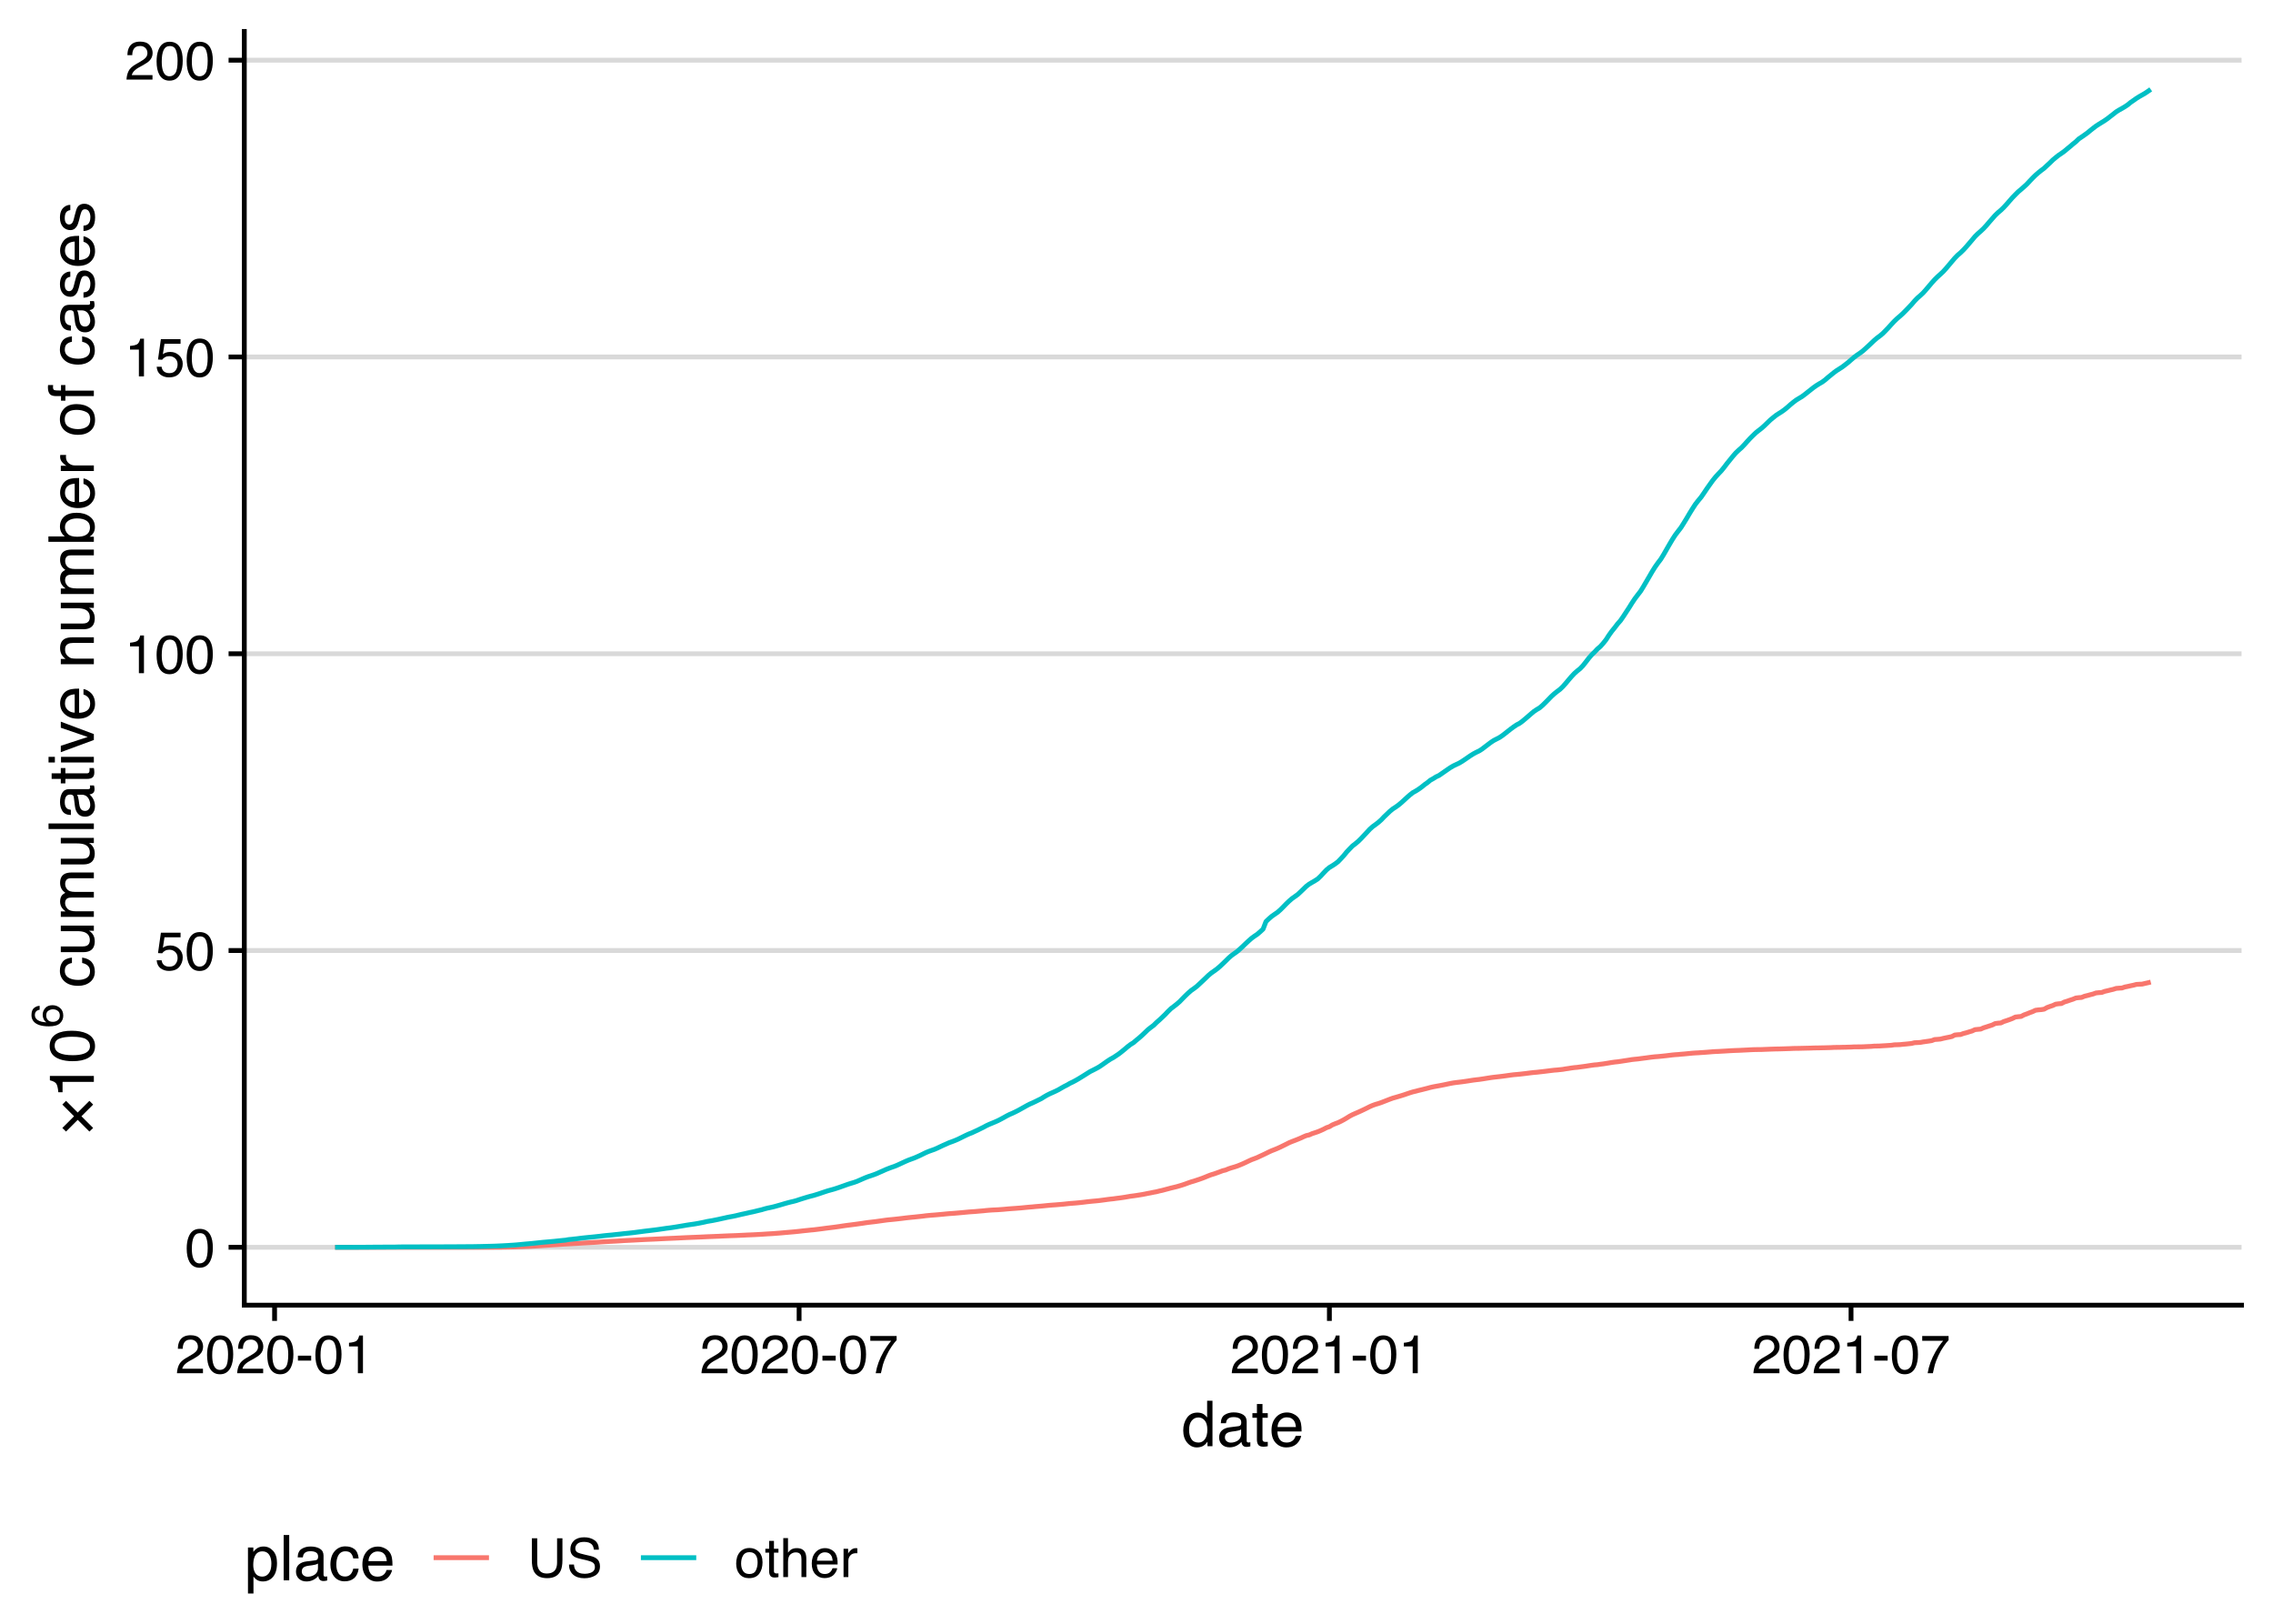 <?xml version="1.0" encoding="UTF-8"?>
<svg xmlns="http://www.w3.org/2000/svg" xmlns:xlink="http://www.w3.org/1999/xlink" width="504pt" height="360pt" viewBox="0 0 504 360" version="1.1">
<defs>
<g>
<symbol overflow="visible" id="glyph0-0">
<path style="stroke:none;" d="M 0.391 0 L 0.391 -8.609 L 7.219 -8.609 L 7.219 0 Z M 6.141 -1.078 L 6.141 -7.531 L 1.469 -7.531 L 1.469 -1.078 Z M 6.141 -1.078 "/>
</symbol>
<symbol overflow="visible" id="glyph0-1">
<path style="stroke:none;" d="M 3.25 -8.391 C 4.332 -8.391 5.117 -7.941 5.609 -7.047 C 5.984 -6.359 6.172 -5.41 6.172 -4.203 C 6.172 -3.066 6 -2.125 5.656 -1.375 C 5.164 -0.301 4.359 0.234 3.234 0.234 C 2.234 0.234 1.484 -0.203 0.984 -1.078 C 0.578 -1.816 0.375 -2.801 0.375 -4.031 C 0.375 -4.977 0.5 -5.797 0.75 -6.484 C 1.207 -7.754 2.039 -8.391 3.25 -8.391 Z M 3.234 -0.734 C 3.785 -0.734 4.223 -0.973 4.547 -1.453 C 4.867 -1.941 5.031 -2.848 5.031 -4.172 C 5.031 -5.117 4.91 -5.898 4.672 -6.516 C 4.441 -7.129 3.988 -7.438 3.312 -7.438 C 2.688 -7.438 2.227 -7.145 1.938 -6.562 C 1.656 -5.977 1.516 -5.117 1.516 -3.984 C 1.516 -3.129 1.609 -2.441 1.797 -1.922 C 2.078 -1.129 2.555 -0.734 3.234 -0.734 Z M 3.234 -0.734 "/>
</symbol>
<symbol overflow="visible" id="glyph0-2">
<path style="stroke:none;" d="M 1.484 -2.141 C 1.555 -1.535 1.836 -1.117 2.328 -0.891 C 2.578 -0.773 2.863 -0.719 3.188 -0.719 C 3.812 -0.719 4.273 -0.914 4.578 -1.312 C 4.879 -1.707 5.031 -2.148 5.031 -2.641 C 5.031 -3.223 4.848 -3.676 4.484 -4 C 4.129 -4.32 3.703 -4.484 3.203 -4.484 C 2.836 -4.484 2.523 -4.41 2.266 -4.266 C 2.004 -4.129 1.785 -3.938 1.609 -3.688 L 0.688 -3.734 L 1.328 -8.25 L 5.688 -8.25 L 5.688 -7.234 L 2.125 -7.234 L 1.766 -4.906 C 1.961 -5.051 2.148 -5.16 2.328 -5.234 C 2.641 -5.359 3 -5.422 3.406 -5.422 C 4.176 -5.422 4.828 -5.172 5.359 -4.672 C 5.898 -4.18 6.172 -3.555 6.172 -2.797 C 6.172 -2.004 5.922 -1.301 5.422 -0.688 C 4.93 -0.082 4.148 0.219 3.078 0.219 C 2.398 0.219 1.797 0.023 1.266 -0.359 C 0.742 -0.742 0.453 -1.336 0.391 -2.141 Z M 1.484 -2.141 "/>
</symbol>
<symbol overflow="visible" id="glyph0-3">
<path style="stroke:none;" d="M 1.156 -5.938 L 1.156 -6.75 C 1.914 -6.82 2.441 -6.945 2.734 -7.125 C 3.035 -7.301 3.266 -7.711 3.422 -8.359 L 4.25 -8.359 L 4.25 0 L 3.125 0 L 3.125 -5.938 Z M 1.156 -5.938 "/>
</symbol>
<symbol overflow="visible" id="glyph0-4">
<path style="stroke:none;" d="M 0.375 0 C 0.414 -0.719 0.566 -1.344 0.828 -1.875 C 1.086 -2.414 1.594 -2.906 2.344 -3.344 L 3.469 -4 C 3.969 -4.289 4.32 -4.539 4.531 -4.75 C 4.852 -5.07 5.016 -5.441 5.016 -5.859 C 5.016 -6.348 4.863 -6.734 4.562 -7.016 C 4.27 -7.305 3.883 -7.453 3.406 -7.453 C 2.676 -7.453 2.176 -7.18 1.906 -6.641 C 1.75 -6.336 1.664 -5.93 1.656 -5.422 L 0.578 -5.422 C 0.586 -6.148 0.723 -6.742 0.984 -7.203 C 1.441 -8.016 2.25 -8.422 3.406 -8.422 C 4.363 -8.422 5.062 -8.16 5.5 -7.641 C 5.945 -7.117 6.172 -6.539 6.172 -5.906 C 6.172 -5.238 5.938 -4.664 5.469 -4.188 C 5.195 -3.906 4.707 -3.566 4 -3.172 L 3.188 -2.734 C 2.812 -2.523 2.516 -2.32 2.297 -2.125 C 1.898 -1.789 1.648 -1.414 1.547 -1 L 6.141 -1 L 6.141 0 Z M 0.375 0 "/>
</symbol>
<symbol overflow="visible" id="glyph0-5">
<path style="stroke:none;" d="M 0.5 -3.891 L 3.438 -3.891 L 3.438 -2.797 L 0.5 -2.797 Z M 0.5 -3.891 "/>
</symbol>
<symbol overflow="visible" id="glyph0-6">
<path style="stroke:none;" d="M 6.281 -8.25 L 6.281 -7.328 C 6.008 -7.066 5.648 -6.613 5.203 -5.969 C 4.754 -5.32 4.359 -4.625 4.016 -3.875 C 3.672 -3.133 3.41 -2.469 3.234 -1.875 C 3.129 -1.488 2.984 -0.863 2.797 0 L 1.641 0 C 1.898 -1.602 2.484 -3.195 3.391 -4.781 C 3.93 -5.707 4.492 -6.508 5.078 -7.188 L 0.438 -7.188 L 0.438 -8.25 Z M 6.281 -8.25 "/>
</symbol>
<symbol overflow="visible" id="glyph0-7">
<path style="stroke:none;" d="M 2.188 -8.609 L 2.188 -3.281 C 2.188 -2.656 2.301 -2.141 2.531 -1.734 C 2.875 -1.109 3.461 -0.797 4.297 -0.797 C 5.273 -0.797 5.945 -1.133 6.312 -1.812 C 6.5 -2.176 6.594 -2.664 6.594 -3.281 L 6.594 -8.609 L 7.781 -8.609 L 7.781 -3.781 C 7.781 -2.719 7.633 -1.898 7.344 -1.328 C 6.82 -0.285 5.836 0.234 4.391 0.234 C 2.93 0.234 1.941 -0.285 1.422 -1.328 C 1.141 -1.898 1 -2.719 1 -3.781 L 1 -8.609 Z M 4.391 -8.609 Z M 4.391 -8.609 "/>
</symbol>
<symbol overflow="visible" id="glyph0-8">
<path style="stroke:none;" d="M 1.672 -2.781 C 1.703 -2.289 1.816 -1.895 2.016 -1.594 C 2.41 -1.02 3.094 -0.734 4.062 -0.734 C 4.5 -0.734 4.898 -0.797 5.266 -0.922 C 5.961 -1.16 6.312 -1.594 6.312 -2.219 C 6.312 -2.688 6.16 -3.02 5.859 -3.219 C 5.566 -3.414 5.102 -3.586 4.469 -3.734 L 3.312 -4 C 2.539 -4.164 2 -4.352 1.688 -4.562 C 1.145 -4.926 0.875 -5.461 0.875 -6.172 C 0.875 -6.953 1.141 -7.586 1.672 -8.078 C 2.203 -8.578 2.957 -8.828 3.938 -8.828 C 4.844 -8.828 5.609 -8.609 6.234 -8.172 C 6.867 -7.734 7.188 -7.035 7.188 -6.078 L 6.094 -6.078 C 6.031 -6.547 5.906 -6.898 5.719 -7.141 C 5.363 -7.586 4.758 -7.812 3.906 -7.812 C 3.219 -7.812 2.723 -7.664 2.422 -7.375 C 2.117 -7.094 1.969 -6.758 1.969 -6.375 C 1.969 -5.957 2.145 -5.648 2.5 -5.453 C 2.727 -5.328 3.25 -5.172 4.062 -4.984 L 5.281 -4.703 C 5.852 -4.566 6.301 -4.383 6.625 -4.156 C 7.164 -3.758 7.438 -3.176 7.438 -2.406 C 7.438 -1.457 7.086 -0.773 6.391 -0.359 C 5.703 0.047 4.898 0.25 3.984 0.25 C 2.91 0.25 2.07 -0.02 1.469 -0.562 C 0.863 -1.113 0.566 -1.852 0.578 -2.781 Z M 4.031 -8.844 Z M 4.031 -8.844 "/>
</symbol>
<symbol overflow="visible" id="glyph0-9">
<path style="stroke:none;" d="M 3.266 -0.688 C 3.961 -0.688 4.441 -0.945 4.703 -1.469 C 4.961 -2 5.094 -2.586 5.094 -3.234 C 5.094 -3.828 5 -4.305 4.812 -4.672 C 4.508 -5.242 4 -5.531 3.281 -5.531 C 2.633 -5.531 2.164 -5.285 1.875 -4.797 C 1.582 -4.305 1.438 -3.711 1.438 -3.016 C 1.438 -2.348 1.582 -1.789 1.875 -1.344 C 2.164 -0.906 2.629 -0.688 3.266 -0.688 Z M 3.312 -6.453 C 4.113 -6.453 4.789 -6.18 5.344 -5.641 C 5.906 -5.109 6.188 -4.316 6.188 -3.266 C 6.188 -2.254 5.941 -1.414 5.453 -0.75 C 4.961 -0.094 4.203 0.234 3.172 0.234 C 2.305 0.234 1.617 -0.055 1.109 -0.641 C 0.598 -1.234 0.344 -2.02 0.344 -3 C 0.344 -4.051 0.609 -4.891 1.141 -5.516 C 1.68 -6.141 2.406 -6.453 3.312 -6.453 Z M 3.266 -6.422 Z M 3.266 -6.422 "/>
</symbol>
<symbol overflow="visible" id="glyph0-10">
<path style="stroke:none;" d="M 0.984 -8.031 L 2.047 -8.031 L 2.047 -6.281 L 3.047 -6.281 L 3.047 -5.422 L 2.047 -5.422 L 2.047 -1.312 C 2.047 -1.094 2.125 -0.945 2.281 -0.875 C 2.352 -0.832 2.488 -0.812 2.688 -0.812 C 2.738 -0.812 2.789 -0.812 2.844 -0.812 C 2.906 -0.82 2.973 -0.828 3.047 -0.828 L 3.047 0 C 2.93 0.031 2.805 0.051 2.672 0.062 C 2.547 0.082 2.406 0.094 2.25 0.094 C 1.758 0.094 1.426 -0.031 1.25 -0.281 C 1.07 -0.531 0.984 -0.859 0.984 -1.266 L 0.984 -5.422 L 0.141 -5.422 L 0.141 -6.281 L 0.984 -6.281 Z M 0.984 -8.031 "/>
</symbol>
<symbol overflow="visible" id="glyph0-11">
<path style="stroke:none;" d="M 0.781 -8.641 L 1.828 -8.641 L 1.828 -5.422 C 2.078 -5.742 2.301 -5.969 2.5 -6.094 C 2.844 -6.312 3.27 -6.422 3.781 -6.422 C 4.688 -6.422 5.301 -6.102 5.625 -5.469 C 5.801 -5.125 5.891 -4.645 5.891 -4.031 L 5.891 0 L 4.812 0 L 4.812 -3.953 C 4.812 -4.41 4.75 -4.75 4.625 -4.969 C 4.438 -5.312 4.078 -5.484 3.547 -5.484 C 3.109 -5.484 2.711 -5.332 2.359 -5.031 C 2.004 -4.727 1.828 -4.16 1.828 -3.328 L 1.828 0 L 0.781 0 Z M 0.781 -8.641 "/>
</symbol>
<symbol overflow="visible" id="glyph0-12">
<path style="stroke:none;" d="M 3.391 -6.422 C 3.836 -6.422 4.27 -6.316 4.688 -6.109 C 5.102 -5.898 5.422 -5.629 5.641 -5.297 C 5.848 -4.973 5.988 -4.602 6.062 -4.188 C 6.125 -3.895 6.156 -3.43 6.156 -2.797 L 1.547 -2.797 C 1.566 -2.16 1.719 -1.648 2 -1.266 C 2.281 -0.879 2.719 -0.688 3.312 -0.688 C 3.863 -0.688 4.301 -0.867 4.625 -1.234 C 4.812 -1.441 4.945 -1.688 5.031 -1.969 L 6.062 -1.969 C 6.039 -1.738 5.953 -1.484 5.797 -1.203 C 5.641 -0.922 5.469 -0.688 5.281 -0.5 C 4.957 -0.188 4.555 0.02 4.078 0.125 C 3.828 0.188 3.539 0.219 3.219 0.219 C 2.438 0.219 1.773 -0.062 1.234 -0.625 C 0.691 -1.195 0.422 -1.992 0.422 -3.016 C 0.422 -4.023 0.691 -4.844 1.234 -5.469 C 1.785 -6.102 2.504 -6.422 3.391 -6.422 Z M 5.062 -3.641 C 5.02 -4.098 4.922 -4.461 4.766 -4.734 C 4.484 -5.242 4.004 -5.5 3.328 -5.5 C 2.836 -5.5 2.426 -5.32 2.094 -4.969 C 1.77 -4.625 1.598 -4.18 1.578 -3.641 Z M 3.281 -6.422 Z M 3.281 -6.422 "/>
</symbol>
<symbol overflow="visible" id="glyph0-13">
<path style="stroke:none;" d="M 0.797 -6.281 L 1.812 -6.281 L 1.812 -5.188 C 1.883 -5.406 2.082 -5.664 2.406 -5.969 C 2.727 -6.27 3.098 -6.422 3.516 -6.422 C 3.535 -6.422 3.566 -6.414 3.609 -6.406 C 3.66 -6.406 3.742 -6.398 3.859 -6.391 L 3.859 -5.281 C 3.797 -5.289 3.738 -5.297 3.688 -5.297 C 3.633 -5.297 3.578 -5.297 3.516 -5.297 C 2.984 -5.297 2.57 -5.125 2.281 -4.781 C 2 -4.445 1.859 -4.055 1.859 -3.609 L 1.859 0 L 0.797 0 Z M 0.797 -6.281 "/>
</symbol>
<symbol overflow="visible" id="glyph1-0">
<path style="stroke:none;" d="M 0.453 0 L 0.453 -10.047 L 8.422 -10.047 L 8.422 0 Z M 7.172 -1.266 L 7.172 -8.781 L 1.703 -8.781 L 1.703 -1.266 Z M 7.172 -1.266 "/>
</symbol>
<symbol overflow="visible" id="glyph1-1">
<path style="stroke:none;" d="M 1.688 -3.578 C 1.688 -2.797 1.852 -2.141 2.188 -1.609 C 2.52 -1.078 3.051 -0.812 3.781 -0.812 C 4.352 -0.812 4.82 -1.055 5.188 -1.547 C 5.551 -2.035 5.734 -2.738 5.734 -3.656 C 5.734 -4.582 5.539 -5.266 5.156 -5.703 C 4.781 -6.148 4.316 -6.375 3.766 -6.375 C 3.148 -6.375 2.648 -6.133 2.266 -5.656 C 1.879 -5.188 1.688 -4.492 1.688 -3.578 Z M 3.531 -7.453 C 4.094 -7.453 4.562 -7.332 4.938 -7.094 C 5.156 -6.957 5.406 -6.719 5.688 -6.375 L 5.688 -10.078 L 6.875 -10.078 L 6.875 0 L 5.766 0 L 5.766 -1.016 C 5.473 -0.566 5.129 -0.238 4.734 -0.031 C 4.348 0.164 3.898 0.266 3.391 0.266 C 2.578 0.266 1.875 -0.078 1.281 -0.766 C 0.688 -1.453 0.391 -2.363 0.391 -3.5 C 0.391 -4.57 0.66 -5.5 1.203 -6.281 C 1.742 -7.062 2.52 -7.453 3.531 -7.453 Z M 3.531 -7.453 "/>
</symbol>
<symbol overflow="visible" id="glyph1-2">
<path style="stroke:none;" d="M 1.844 -1.953 C 1.844 -1.598 1.973 -1.316 2.234 -1.109 C 2.492 -0.898 2.801 -0.797 3.156 -0.797 C 3.594 -0.797 4.016 -0.895 4.422 -1.094 C 5.098 -1.426 5.438 -1.973 5.438 -2.734 L 5.438 -3.719 C 5.289 -3.625 5.098 -3.547 4.859 -3.484 C 4.617 -3.422 4.383 -3.375 4.156 -3.344 L 3.422 -3.25 C 2.973 -3.195 2.633 -3.102 2.406 -2.969 C 2.031 -2.758 1.844 -2.422 1.844 -1.953 Z M 4.828 -4.438 C 5.109 -4.469 5.297 -4.586 5.391 -4.797 C 5.441 -4.898 5.469 -5.055 5.469 -5.266 C 5.469 -5.68 5.316 -5.984 5.016 -6.172 C 4.723 -6.359 4.301 -6.453 3.75 -6.453 C 3.102 -6.453 2.645 -6.281 2.375 -5.938 C 2.227 -5.75 2.129 -5.469 2.078 -5.094 L 0.938 -5.094 C 0.957 -5.988 1.25 -6.613 1.812 -6.969 C 2.375 -7.32 3.031 -7.5 3.781 -7.5 C 4.633 -7.5 5.332 -7.332 5.875 -7 C 6.406 -6.676 6.672 -6.164 6.672 -5.469 L 6.672 -1.266 C 6.672 -1.129 6.695 -1.02 6.75 -0.938 C 6.801 -0.863 6.91 -0.828 7.078 -0.828 C 7.141 -0.828 7.203 -0.832 7.266 -0.844 C 7.336 -0.852 7.41 -0.863 7.484 -0.875 L 7.484 0.031 C 7.297 0.082 7.148 0.113 7.047 0.125 C 6.941 0.145 6.805 0.156 6.641 0.156 C 6.211 0.156 5.906 0.004 5.719 -0.297 C 5.613 -0.453 5.539 -0.676 5.5 -0.969 C 5.25 -0.645 4.891 -0.359 4.422 -0.109 C 3.953 0.129 3.438 0.25 2.875 0.25 C 2.195 0.25 1.641 0.047 1.203 -0.359 C 0.773 -0.773 0.562 -1.297 0.562 -1.922 C 0.562 -2.598 0.77 -3.125 1.188 -3.5 C 1.613 -3.875 2.172 -4.102 2.859 -4.188 Z M 3.812 -7.5 Z M 3.812 -7.5 "/>
</symbol>
<symbol overflow="visible" id="glyph1-3">
<path style="stroke:none;" d="M 1.156 -9.359 L 2.391 -9.359 L 2.391 -7.328 L 3.562 -7.328 L 3.562 -6.312 L 2.391 -6.312 L 2.391 -1.531 C 2.391 -1.281 2.477 -1.113 2.656 -1.031 C 2.75 -0.977 2.906 -0.953 3.125 -0.953 C 3.188 -0.953 3.25 -0.953 3.312 -0.953 C 3.383 -0.953 3.469 -0.957 3.562 -0.969 L 3.562 0 C 3.414 0.039 3.266 0.066 3.109 0.078 C 2.961 0.098 2.801 0.109 2.625 0.109 C 2.051 0.109 1.66 -0.035 1.453 -0.328 C 1.254 -0.617 1.156 -1 1.156 -1.469 L 1.156 -6.312 L 0.156 -6.312 L 0.156 -7.328 L 1.156 -7.328 Z M 1.156 -9.359 "/>
</symbol>
<symbol overflow="visible" id="glyph1-4">
<path style="stroke:none;" d="M 3.953 -7.484 C 4.473 -7.484 4.973 -7.359 5.453 -7.109 C 5.941 -6.867 6.316 -6.555 6.578 -6.172 C 6.828 -5.805 6.988 -5.375 7.062 -4.875 C 7.133 -4.539 7.172 -4.004 7.172 -3.266 L 1.812 -3.266 C 1.832 -2.523 2.004 -1.93 2.328 -1.484 C 2.66 -1.035 3.172 -0.812 3.859 -0.812 C 4.504 -0.812 5.02 -1.02 5.406 -1.438 C 5.625 -1.688 5.773 -1.973 5.859 -2.297 L 7.078 -2.297 C 7.047 -2.023 6.938 -1.723 6.75 -1.391 C 6.57 -1.066 6.375 -0.801 6.156 -0.594 C 5.781 -0.227 5.316 0.02 4.766 0.156 C 4.473 0.227 4.141 0.266 3.766 0.266 C 2.848 0.266 2.07 -0.066 1.438 -0.734 C 0.812 -1.398 0.5 -2.328 0.5 -3.516 C 0.5 -4.691 0.816 -5.645 1.453 -6.375 C 2.086 -7.113 2.922 -7.484 3.953 -7.484 Z M 5.906 -4.25 C 5.863 -4.781 5.75 -5.207 5.562 -5.531 C 5.227 -6.113 4.664 -6.406 3.875 -6.406 C 3.312 -6.406 2.836 -6.203 2.453 -5.797 C 2.066 -5.391 1.863 -4.875 1.844 -4.25 Z M 3.828 -7.5 Z M 3.828 -7.5 "/>
</symbol>
<symbol overflow="visible" id="glyph1-5">
<path style="stroke:none;" d="M 4 -0.828 C 4.57 -0.828 5.047 -1.066 5.422 -1.547 C 5.805 -2.023 6 -2.742 6 -3.703 C 6 -4.285 5.914 -4.785 5.75 -5.203 C 5.426 -6.016 4.844 -6.422 4 -6.422 C 3.145 -6.422 2.562 -5.992 2.25 -5.141 C 2.07 -4.68 1.984 -4.102 1.984 -3.406 C 1.984 -2.844 2.07 -2.363 2.25 -1.969 C 2.562 -1.207 3.145 -0.828 4 -0.828 Z M 0.812 -7.281 L 2 -7.281 L 2 -6.312 C 2.25 -6.645 2.52 -6.906 2.812 -7.094 C 3.227 -7.363 3.711 -7.5 4.266 -7.5 C 5.098 -7.5 5.801 -7.18 6.375 -6.547 C 6.957 -5.91 7.25 -5.004 7.25 -3.828 C 7.25 -2.223 6.832 -1.082 6 -0.406 C 5.469 0.031 4.852 0.25 4.156 0.25 C 3.602 0.25 3.141 0.129 2.766 -0.109 C 2.547 -0.254 2.301 -0.492 2.031 -0.828 L 2.031 2.922 L 0.812 2.922 Z M 0.812 -7.281 "/>
</symbol>
<symbol overflow="visible" id="glyph1-6">
<path style="stroke:none;" d="M 0.938 -10.047 L 2.172 -10.047 L 2.172 0 L 0.938 0 Z M 0.938 -10.047 "/>
</symbol>
<symbol overflow="visible" id="glyph1-7">
<path style="stroke:none;" d="M 3.719 -7.531 C 4.551 -7.531 5.223 -7.328 5.734 -6.922 C 6.254 -6.523 6.566 -5.836 6.672 -4.859 L 5.469 -4.859 C 5.395 -5.305 5.227 -5.68 4.969 -5.984 C 4.719 -6.285 4.301 -6.438 3.719 -6.438 C 2.938 -6.438 2.379 -6.051 2.047 -5.281 C 1.828 -4.789 1.719 -4.18 1.719 -3.453 C 1.719 -2.711 1.867 -2.094 2.172 -1.594 C 2.484 -1.094 2.973 -0.844 3.641 -0.844 C 4.148 -0.844 4.555 -1 4.859 -1.312 C 5.16 -1.625 5.363 -2.051 5.469 -2.594 L 6.672 -2.594 C 6.535 -1.625 6.191 -0.91 5.641 -0.453 C 5.098 -0.004 4.398 0.219 3.547 0.219 C 2.586 0.219 1.82 -0.129 1.25 -0.828 C 0.688 -1.535 0.406 -2.41 0.406 -3.453 C 0.406 -4.742 0.719 -5.742 1.344 -6.453 C 1.969 -7.172 2.758 -7.531 3.719 -7.531 Z M 3.531 -7.5 Z M 3.531 -7.5 "/>
</symbol>
<symbol overflow="visible" id="glyph2-0">
<path style="stroke:none;" d="M 0 -0.453 L -10.047 -0.453 L -10.047 -8.422 L 0 -8.422 Z M -1.266 -7.172 L -8.781 -7.172 L -8.781 -1.703 L -1.266 -1.703 Z M -1.266 -7.172 "/>
</symbol>
<symbol overflow="visible" id="glyph2-1">
<path style="stroke:none;" d="M -6.172 -0.797 L -6.984 -1.594 L -4.391 -4.188 L -6.984 -6.781 L -6.172 -7.609 L -3.578 -5.016 L -0.984 -7.609 L -0.156 -6.781 L -2.75 -4.188 L -0.156 -1.594 L -0.984 -0.797 L -3.578 -3.391 Z M -6.172 -0.797 "/>
</symbol>
<symbol overflow="visible" id="glyph2-2">
<path style="stroke:none;" d="M -6.938 -1.344 L -7.875 -1.344 C -7.957 -2.227 -8.098 -2.844 -8.297 -3.188 C -8.504 -3.539 -8.988 -3.805 -9.75 -3.984 L -9.75 -4.953 L 0 -4.953 L 0 -3.641 L -6.938 -3.641 Z M -6.938 -1.344 "/>
</symbol>
<symbol overflow="visible" id="glyph2-3">
<path style="stroke:none;" d="M -9.797 -3.781 C -9.797 -5.051 -9.27 -5.969 -8.219 -6.531 C -7.414 -6.969 -6.312 -7.188 -4.906 -7.188 C -3.57 -7.188 -2.473 -6.988 -1.609 -6.594 C -0.359 -6.02 0.266 -5.082 0.266 -3.781 C 0.266 -2.602 -0.242 -1.727 -1.266 -1.156 C -2.117 -0.676 -3.266 -0.438 -4.703 -0.438 C -5.805 -0.438 -6.758 -0.582 -7.562 -0.875 C -9.051 -1.406 -9.797 -2.375 -9.797 -3.781 Z M -0.859 -3.781 C -0.859 -4.414 -1.141 -4.922 -1.703 -5.297 C -2.266 -5.672 -3.316 -5.859 -4.859 -5.859 C -5.973 -5.859 -6.891 -5.723 -7.609 -5.453 C -8.328 -5.18 -8.688 -4.648 -8.688 -3.859 C -8.688 -3.141 -8.344 -2.609 -7.656 -2.266 C -6.977 -1.93 -5.977 -1.766 -4.656 -1.766 C -3.656 -1.766 -2.852 -1.875 -2.25 -2.094 C -1.32 -2.414 -0.859 -2.977 -0.859 -3.781 Z M -0.859 -3.781 "/>
</symbol>
<symbol overflow="visible" id="glyph2-4">
<path style="stroke:none;" d="M -7.531 -3.719 C -7.531 -4.551 -7.328 -5.223 -6.922 -5.734 C -6.523 -6.254 -5.836 -6.566 -4.859 -6.672 L -4.859 -5.469 C -5.305 -5.395 -5.68 -5.227 -5.984 -4.969 C -6.285 -4.719 -6.438 -4.301 -6.438 -3.719 C -6.438 -2.938 -6.051 -2.379 -5.281 -2.047 C -4.789 -1.828 -4.18 -1.719 -3.453 -1.719 C -2.711 -1.719 -2.094 -1.867 -1.594 -2.172 C -1.094 -2.484 -0.844 -2.973 -0.844 -3.641 C -0.844 -4.148 -1 -4.555 -1.312 -4.859 C -1.625 -5.16 -2.051 -5.363 -2.594 -5.469 L -2.594 -6.672 C -1.625 -6.535 -0.91 -6.191 -0.453 -5.641 C -0.004 -5.098 0.219 -4.398 0.219 -3.547 C 0.219 -2.586 -0.129 -1.82 -0.828 -1.25 C -1.535 -0.688 -2.41 -0.406 -3.453 -0.406 C -4.742 -0.406 -5.742 -0.719 -6.453 -1.344 C -7.172 -1.969 -7.531 -2.758 -7.531 -3.719 Z M -7.5 -3.531 Z M -7.5 -3.531 "/>
</symbol>
<symbol overflow="visible" id="glyph2-5">
<path style="stroke:none;" d="M -7.328 -2.141 L -2.469 -2.141 C -2.094 -2.141 -1.785 -2.195 -1.547 -2.312 C -1.109 -2.531 -0.891 -2.938 -0.891 -3.531 C -0.891 -4.383 -1.27 -4.969 -2.031 -5.281 C -2.445 -5.445 -3.008 -5.531 -3.719 -5.531 L -7.328 -5.531 L -7.328 -6.766 L 0 -6.766 L 0 -5.609 L -1.078 -5.625 C -0.797 -5.457 -0.562 -5.258 -0.375 -5.031 C 0.008 -4.562 0.203 -3.988 0.203 -3.312 C 0.203 -2.27 -0.145 -1.562 -0.844 -1.188 C -1.219 -0.977 -1.719 -0.875 -2.344 -0.875 L -7.328 -0.875 Z M -7.5 -3.828 Z M -7.5 -3.828 "/>
</symbol>
<symbol overflow="visible" id="glyph2-6">
<path style="stroke:none;" d="M -7.328 -0.906 L -7.328 -2.125 L -6.281 -2.125 C -6.645 -2.414 -6.906 -2.676 -7.062 -2.906 C -7.344 -3.312 -7.484 -3.773 -7.484 -4.297 C -7.484 -4.879 -7.344 -5.348 -7.062 -5.703 C -6.895 -5.898 -6.648 -6.082 -6.328 -6.25 C -6.723 -6.52 -7.016 -6.836 -7.203 -7.203 C -7.391 -7.578 -7.484 -7.992 -7.484 -8.453 C -7.484 -9.441 -7.129 -10.113 -6.422 -10.469 C -6.035 -10.656 -5.52 -10.75 -4.875 -10.75 L 0 -10.75 L 0 -9.469 L -5.094 -9.469 C -5.57 -9.469 -5.898 -9.348 -6.078 -9.109 C -6.266 -8.867 -6.359 -8.57 -6.359 -8.219 C -6.359 -7.738 -6.195 -7.32 -5.875 -6.969 C -5.551 -6.625 -5.016 -6.453 -4.266 -6.453 L 0 -6.453 L 0 -5.203 L -4.781 -5.203 C -5.281 -5.203 -5.641 -5.141 -5.859 -5.016 C -6.203 -4.828 -6.375 -4.477 -6.375 -3.969 C -6.375 -3.508 -6.191 -3.086 -5.828 -2.703 C -5.473 -2.328 -4.828 -2.141 -3.891 -2.141 L 0 -2.141 L 0 -0.906 Z M -7.328 -0.906 "/>
</symbol>
<symbol overflow="visible" id="glyph2-7">
<path style="stroke:none;" d="M -10.047 -0.938 L -10.047 -2.172 L 0 -2.172 L 0 -0.938 Z M -10.047 -0.938 "/>
</symbol>
<symbol overflow="visible" id="glyph2-8">
<path style="stroke:none;" d="M -1.953 -1.844 C -1.598 -1.844 -1.316 -1.973 -1.109 -2.234 C -0.898 -2.492 -0.797 -2.801 -0.797 -3.156 C -0.797 -3.594 -0.895 -4.016 -1.094 -4.422 C -1.426 -5.098 -1.973 -5.438 -2.734 -5.438 L -3.719 -5.438 C -3.625 -5.289 -3.547 -5.098 -3.484 -4.859 C -3.422 -4.617 -3.375 -4.383 -3.344 -4.156 L -3.25 -3.422 C -3.195 -2.973 -3.102 -2.633 -2.969 -2.406 C -2.758 -2.031 -2.422 -1.844 -1.953 -1.844 Z M -4.438 -4.828 C -4.469 -5.109 -4.586 -5.297 -4.797 -5.391 C -4.898 -5.441 -5.055 -5.469 -5.266 -5.469 C -5.68 -5.469 -5.984 -5.316 -6.172 -5.016 C -6.359 -4.723 -6.453 -4.301 -6.453 -3.75 C -6.453 -3.102 -6.281 -2.645 -5.938 -2.375 C -5.75 -2.227 -5.469 -2.129 -5.094 -2.078 L -5.094 -0.938 C -5.988 -0.957 -6.613 -1.25 -6.969 -1.812 C -7.32 -2.375 -7.5 -3.031 -7.5 -3.781 C -7.5 -4.633 -7.332 -5.332 -7 -5.875 C -6.676 -6.406 -6.164 -6.672 -5.469 -6.672 L -1.266 -6.672 C -1.129 -6.672 -1.02 -6.695 -0.938 -6.75 C -0.863 -6.801 -0.828 -6.91 -0.828 -7.078 C -0.828 -7.141 -0.832 -7.203 -0.844 -7.266 C -0.852 -7.336 -0.863 -7.41 -0.875 -7.484 L 0.031 -7.484 C 0.082 -7.297 0.113 -7.148 0.125 -7.047 C 0.145 -6.941 0.156 -6.805 0.156 -6.641 C 0.156 -6.211 0.004 -5.906 -0.297 -5.719 C -0.453 -5.613 -0.676 -5.539 -0.969 -5.5 C -0.645 -5.25 -0.359 -4.891 -0.109 -4.422 C 0.129 -3.953 0.25 -3.438 0.25 -2.875 C 0.25 -2.195 0.047 -1.641 -0.359 -1.203 C -0.773 -0.773 -1.297 -0.562 -1.922 -0.562 C -2.598 -0.562 -3.125 -0.77 -3.5 -1.188 C -3.875 -1.613 -4.102 -2.172 -4.188 -2.859 Z M -7.5 -3.812 Z M -7.5 -3.812 "/>
</symbol>
<symbol overflow="visible" id="glyph2-9">
<path style="stroke:none;" d="M -9.359 -1.156 L -9.359 -2.391 L -7.328 -2.391 L -7.328 -3.562 L -6.312 -3.562 L -6.312 -2.391 L -1.531 -2.391 C -1.281 -2.391 -1.113 -2.477 -1.031 -2.656 C -0.977 -2.75 -0.953 -2.906 -0.953 -3.125 C -0.953 -3.188 -0.953 -3.25 -0.953 -3.312 C -0.953 -3.383 -0.957 -3.469 -0.969 -3.562 L 0 -3.562 C 0.039 -3.414 0.066 -3.266 0.078 -3.109 C 0.098 -2.961 0.109 -2.801 0.109 -2.625 C 0.109 -2.051 -0.035 -1.66 -0.328 -1.453 C -0.617 -1.254 -1 -1.156 -1.469 -1.156 L -6.312 -1.156 L -6.312 -0.156 L -7.328 -0.156 L -7.328 -1.156 Z M -9.359 -1.156 "/>
</symbol>
<symbol overflow="visible" id="glyph2-10">
<path style="stroke:none;" d="M -7.281 -0.906 L -7.281 -2.156 L 0 -2.156 L 0 -0.906 Z M -10.047 -0.906 L -10.047 -2.156 L -8.641 -2.156 L -8.641 -0.906 Z M -10.047 -0.906 "/>
</symbol>
<symbol overflow="visible" id="glyph2-11">
<path style="stroke:none;" d="M -7.328 -1.5 L -1.359 -3.453 L -7.328 -5.5 L -7.328 -6.844 L 0 -4.094 L 0 -2.781 L -7.328 -0.078 Z M -7.328 -1.5 "/>
</symbol>
<symbol overflow="visible" id="glyph2-12">
<path style="stroke:none;" d="M -7.484 -3.953 C -7.484 -4.473 -7.359 -4.973 -7.109 -5.453 C -6.867 -5.941 -6.555 -6.316 -6.172 -6.578 C -5.805 -6.828 -5.375 -6.988 -4.875 -7.062 C -4.539 -7.133 -4.004 -7.172 -3.266 -7.172 L -3.266 -1.812 C -2.523 -1.832 -1.93 -2.004 -1.484 -2.328 C -1.035 -2.66 -0.812 -3.172 -0.812 -3.859 C -0.812 -4.504 -1.02 -5.02 -1.438 -5.406 C -1.688 -5.625 -1.973 -5.773 -2.297 -5.859 L -2.297 -7.078 C -2.023 -7.047 -1.723 -6.938 -1.391 -6.75 C -1.066 -6.57 -0.801 -6.375 -0.594 -6.156 C -0.227 -5.781 0.02 -5.316 0.156 -4.766 C 0.227 -4.473 0.266 -4.141 0.266 -3.766 C 0.266 -2.848 -0.066 -2.07 -0.734 -1.438 C -1.398 -0.812 -2.328 -0.5 -3.516 -0.5 C -4.691 -0.5 -5.645 -0.816 -6.375 -1.453 C -7.113 -2.086 -7.484 -2.922 -7.484 -3.953 Z M -4.25 -5.906 C -4.781 -5.863 -5.207 -5.75 -5.531 -5.562 C -6.113 -5.227 -6.406 -4.664 -6.406 -3.875 C -6.406 -3.312 -6.203 -2.836 -5.797 -2.453 C -5.391 -2.066 -4.875 -1.863 -4.25 -1.844 Z M -7.5 -3.828 Z M -7.5 -3.828 "/>
</symbol>
<symbol overflow="visible" id="glyph2-13">
<path style="stroke:none;" d=""/>
</symbol>
<symbol overflow="visible" id="glyph2-14">
<path style="stroke:none;" d="M -7.328 -0.906 L -7.328 -2.078 L -6.281 -2.078 C -6.707 -2.422 -7.016 -2.785 -7.203 -3.172 C -7.391 -3.555 -7.484 -3.988 -7.484 -4.469 C -7.484 -5.5 -7.125 -6.195 -6.406 -6.562 C -6 -6.77 -5.43 -6.875 -4.703 -6.875 L 0 -6.875 L 0 -5.625 L -4.609 -5.625 C -5.055 -5.625 -5.414 -5.555 -5.688 -5.422 C -6.145 -5.203 -6.375 -4.805 -6.375 -4.234 C -6.375 -3.941 -6.348 -3.703 -6.297 -3.516 C -6.191 -3.18 -5.988 -2.883 -5.688 -2.625 C -5.445 -2.414 -5.195 -2.281 -4.938 -2.219 C -4.676 -2.164 -4.305 -2.141 -3.828 -2.141 L 0 -2.141 L 0 -0.906 Z M -7.5 -3.797 Z M -7.5 -3.797 "/>
</symbol>
<symbol overflow="visible" id="glyph2-15">
<path style="stroke:none;" d="M -10.078 -0.812 L -10.078 -2 L -6.438 -2 C -6.781 -2.27 -7.047 -2.594 -7.234 -2.969 C -7.422 -3.344 -7.516 -3.75 -7.516 -4.188 C -7.516 -5.094 -7.203 -5.828 -6.578 -6.391 C -5.953 -6.961 -5.023 -7.25 -3.797 -7.25 C -2.641 -7.25 -1.676 -6.969 -0.906 -6.406 C -0.145 -5.852 0.234 -5.078 0.234 -4.078 C 0.234 -3.523 0.098 -3.055 -0.172 -2.672 C -0.328 -2.441 -0.582 -2.195 -0.938 -1.938 L 0 -1.938 L 0 -0.812 Z M -0.859 -4 C -0.859 -4.664 -1.117 -5.164 -1.641 -5.5 C -2.172 -5.832 -2.867 -6 -3.734 -6 C -4.504 -6 -5.141 -5.832 -5.641 -5.5 C -6.148 -5.164 -6.406 -4.68 -6.406 -4.047 C -6.406 -3.484 -6.195 -2.988 -5.781 -2.562 C -5.375 -2.145 -4.691 -1.938 -3.734 -1.938 C -3.047 -1.938 -2.488 -2.02 -2.062 -2.188 C -1.258 -2.52 -0.859 -3.125 -0.859 -4 Z M -0.859 -4 "/>
</symbol>
<symbol overflow="visible" id="glyph2-16">
<path style="stroke:none;" d="M -7.328 -0.938 L -7.328 -2.109 L -6.062 -2.109 C -6.301 -2.203 -6.598 -2.438 -6.953 -2.812 C -7.305 -3.188 -7.484 -3.617 -7.484 -4.109 C -7.484 -4.129 -7.477 -4.164 -7.469 -4.219 C -7.469 -4.27 -7.461 -4.363 -7.453 -4.5 L -6.156 -4.5 C -6.164 -4.426 -6.172 -4.359 -6.172 -4.297 C -6.18 -4.234 -6.188 -4.164 -6.188 -4.094 C -6.188 -3.477 -5.984 -3.004 -5.578 -2.672 C -5.18 -2.336 -4.727 -2.172 -4.219 -2.172 L 0 -2.172 L 0 -0.938 Z M -7.328 -0.938 "/>
</symbol>
<symbol overflow="visible" id="glyph2-17">
<path style="stroke:none;" d="M -0.797 -3.812 C -0.797 -4.625 -1.102 -5.18 -1.719 -5.484 C -2.332 -5.785 -3.02 -5.938 -3.781 -5.938 C -4.469 -5.938 -5.023 -5.828 -5.453 -5.609 C -6.117 -5.266 -6.453 -4.672 -6.453 -3.828 C -6.453 -3.066 -6.164 -2.516 -5.594 -2.172 C -5.02 -1.836 -4.328 -1.672 -3.516 -1.672 C -2.742 -1.672 -2.098 -1.836 -1.578 -2.172 C -1.055 -2.516 -0.797 -3.062 -0.797 -3.812 Z M -7.531 -3.859 C -7.531 -4.797 -7.211 -5.586 -6.578 -6.234 C -5.953 -6.891 -5.031 -7.219 -3.812 -7.219 C -2.633 -7.219 -1.66 -6.93 -0.891 -6.359 C -0.117 -5.785 0.266 -4.895 0.266 -3.688 C 0.266 -2.688 -0.07 -1.891 -0.75 -1.297 C -1.438 -0.703 -2.352 -0.406 -3.5 -0.406 C -4.727 -0.406 -5.707 -0.719 -6.438 -1.344 C -7.164 -1.969 -7.531 -2.805 -7.531 -3.859 Z M -7.5 -3.812 Z M -7.5 -3.812 "/>
</symbol>
<symbol overflow="visible" id="glyph2-18">
<path style="stroke:none;" d="M -8.438 -1.203 C -8.945 -1.223 -9.32 -1.316 -9.562 -1.484 C -9.977 -1.766 -10.188 -2.316 -10.188 -3.141 C -10.188 -3.211 -10.18 -3.289 -10.172 -3.375 C -10.172 -3.457 -10.164 -3.551 -10.156 -3.656 L -9.031 -3.656 C -9.039 -3.531 -9.047 -3.438 -9.047 -3.375 C -9.055 -3.32 -9.062 -3.27 -9.062 -3.219 C -9.062 -2.844 -8.961 -2.617 -8.766 -2.547 C -8.578 -2.473 -8.082 -2.438 -7.281 -2.438 L -7.281 -3.656 L -6.312 -3.656 L -6.312 -2.422 L 0 -2.422 L 0 -1.203 L -6.312 -1.203 L -6.312 -0.188 L -7.281 -0.188 L -7.281 -1.203 Z M -8.438 -1.203 "/>
</symbol>
<symbol overflow="visible" id="glyph2-19">
<path style="stroke:none;" d="M -2.297 -1.641 C -1.891 -1.672 -1.578 -1.77 -1.359 -1.938 C -0.961 -2.25 -0.766 -2.789 -0.766 -3.562 C -0.766 -4.008 -0.863 -4.406 -1.062 -4.75 C -1.258 -5.102 -1.562 -5.281 -1.969 -5.281 C -2.289 -5.281 -2.531 -5.141 -2.688 -4.859 C -2.789 -4.68 -2.91 -4.332 -3.047 -3.812 L -3.281 -2.828 C -3.438 -2.203 -3.613 -1.742 -3.812 -1.453 C -4.145 -0.922 -4.602 -0.656 -5.188 -0.656 C -5.883 -0.656 -6.445 -0.906 -6.875 -1.406 C -7.301 -1.906 -7.516 -2.578 -7.516 -3.422 C -7.516 -4.523 -7.191 -5.316 -6.547 -5.797 C -6.129 -6.109 -5.688 -6.258 -5.219 -6.25 L -5.219 -5.094 C -5.5 -5.062 -5.75 -4.961 -5.969 -4.797 C -6.289 -4.516 -6.453 -4.023 -6.453 -3.328 C -6.453 -2.859 -6.363 -2.504 -6.188 -2.266 C -6.008 -2.023 -5.773 -1.906 -5.484 -1.906 C -5.172 -1.906 -4.914 -2.062 -4.719 -2.375 C -4.602 -2.562 -4.504 -2.832 -4.422 -3.188 L -4.219 -4 C -4.008 -4.883 -3.805 -5.477 -3.609 -5.781 C -3.285 -6.258 -2.789 -6.5 -2.125 -6.5 C -1.469 -6.5 -0.898 -6.25 -0.422 -5.75 C 0.047 -5.258 0.281 -4.508 0.281 -3.5 C 0.281 -2.406 0.035 -1.629 -0.453 -1.172 C -0.953 -0.723 -1.566 -0.484 -2.297 -0.453 Z M -7.5 -3.453 Z M -7.5 -3.453 "/>
</symbol>
<symbol overflow="visible" id="glyph3-0">
<path style="stroke:none;" d="M 0 -0.312 L -7.031 -0.312 L -7.031 -5.891 L 0 -5.891 Z M -0.875 -5.016 L -6.141 -5.016 L -6.141 -1.203 L -0.875 -1.203 Z M -0.875 -5.016 "/>
</symbol>
<symbol overflow="visible" id="glyph3-1">
<path style="stroke:none;" d="M -6.875 -2.859 C -6.875 -3.629 -6.676 -4.164 -6.281 -4.469 C -5.883 -4.77 -5.477 -4.922 -5.062 -4.922 L -5.062 -4.062 C -5.332 -4.008 -5.539 -3.93 -5.688 -3.828 C -5.977 -3.617 -6.125 -3.301 -6.125 -2.875 C -6.125 -2.395 -5.898 -2.016 -5.453 -1.734 C -5.004 -1.453 -4.367 -1.297 -3.547 -1.266 C -3.836 -1.453 -4.051 -1.695 -4.188 -2 C -4.32 -2.281 -4.391 -2.586 -4.391 -2.922 C -4.391 -3.492 -4.203 -3.992 -3.828 -4.422 C -3.461 -4.848 -2.922 -5.062 -2.203 -5.062 C -1.578 -5.062 -1.023 -4.859 -0.547 -4.453 C -0.066 -4.047 0.172 -3.473 0.172 -2.734 C 0.172 -2.086 -0.066 -1.531 -0.547 -1.062 C -1.035 -0.602 -1.859 -0.375 -3.016 -0.375 C -3.859 -0.375 -4.578 -0.473 -5.172 -0.672 C -6.305 -1.078 -6.875 -1.805 -6.875 -2.859 Z M -0.594 -2.797 C -0.594 -3.254 -0.742 -3.594 -1.047 -3.812 C -1.348 -4.039 -1.707 -4.156 -2.125 -4.156 C -2.477 -4.156 -2.812 -4.051 -3.125 -3.844 C -3.445 -3.645 -3.609 -3.285 -3.609 -2.766 C -3.609 -2.391 -3.484 -2.062 -3.234 -1.781 C -2.984 -1.508 -2.613 -1.375 -2.125 -1.375 C -1.688 -1.375 -1.32 -1.5 -1.031 -1.75 C -0.738 -2 -0.594 -2.348 -0.594 -2.797 Z M -0.594 -2.797 "/>
</symbol>
<symbol overflow="visible" id="glyph4-0">
<path style="stroke:none;" d="M 2.469 -0.703 L -9.875 -0.703 L -9.875 -7.703 L 2.469 -7.703 Z M 1.703 -1.484 L 1.703 -6.922 L -9.078 -6.922 L -9.078 -1.484 Z M 1.703 -1.484 "/>
</symbol>
<symbol overflow="visible" id="glyph4-1">
<path style="stroke:none;" d=""/>
</symbol>
</g>
<clipPath id="clip1">
  <path d="M 54.172 276 L 497.027 276 L 497.027 278 L 54.172 278 Z M 54.172 276 "/>
</clipPath>
<clipPath id="clip2">
  <path d="M 54.172 210 L 497.027 210 L 497.027 212 L 54.172 212 Z M 54.172 210 "/>
</clipPath>
<clipPath id="clip3">
  <path d="M 54.172 144 L 497.027 144 L 497.027 146 L 54.172 146 Z M 54.172 144 "/>
</clipPath>
<clipPath id="clip4">
  <path d="M 54.172 78 L 497.027 78 L 497.027 80 L 54.172 80 Z M 54.172 78 "/>
</clipPath>
<clipPath id="clip5">
  <path d="M 54.172 12 L 497.027 12 L 497.027 14 L 54.172 14 Z M 54.172 12 "/>
</clipPath>
</defs>
<g id="surface39">
<rect x="0" y="0" width="504" height="360" style="fill:rgb(100%,100%,100%);fill-opacity:1;stroke:none;"/>
<g clip-path="url(#clip1)" clip-rule="nonzero">
<path style="fill:none;stroke-width:1.067;stroke-linecap:butt;stroke-linejoin:round;stroke:rgb(85.098%,85.098%,85.098%);stroke-opacity:1;stroke-miterlimit:10;" d="M 54.172 276.535 L 497.027 276.535 "/>
</g>
<g clip-path="url(#clip2)" clip-rule="nonzero">
<path style="fill:none;stroke-width:1.067;stroke-linecap:butt;stroke-linejoin:round;stroke:rgb(85.098%,85.098%,85.098%);stroke-opacity:1;stroke-miterlimit:10;" d="M 54.172 210.738 L 497.027 210.738 "/>
</g>
<g clip-path="url(#clip3)" clip-rule="nonzero">
<path style="fill:none;stroke-width:1.067;stroke-linecap:butt;stroke-linejoin:round;stroke:rgb(85.098%,85.098%,85.098%);stroke-opacity:1;stroke-miterlimit:10;" d="M 54.172 144.941 L 497.027 144.941 "/>
</g>
<g clip-path="url(#clip4)" clip-rule="nonzero">
<path style="fill:none;stroke-width:1.067;stroke-linecap:butt;stroke-linejoin:round;stroke:rgb(85.098%,85.098%,85.098%);stroke-opacity:1;stroke-miterlimit:10;" d="M 54.172 79.145 L 497.027 79.145 "/>
</g>
<g clip-path="url(#clip5)" clip-rule="nonzero">
<path style="fill:none;stroke-width:1.067;stroke-linecap:butt;stroke-linejoin:round;stroke:rgb(85.098%,85.098%,85.098%);stroke-opacity:1;stroke-miterlimit:10;" d="M 54.172 13.348 L 497.027 13.348 "/>
</g>
<path style="fill:none;stroke-width:1.067;stroke-linecap:butt;stroke-linejoin:round;stroke:rgb(97.255%,46.275%,42.745%);stroke-opacity:1;stroke-miterlimit:10;" d="M 74.301 276.535 L 106.891 276.535 L 107.531 276.531 L 108.809 276.531 L 109.449 276.527 L 110.086 276.523 L 110.727 276.52 L 111.367 276.512 L 112.004 276.504 L 112.645 276.492 L 113.281 276.477 L 113.922 276.461 L 114.559 276.445 L 115.84 276.398 L 116.477 276.367 L 117.117 276.348 L 117.754 276.32 L 118.395 276.285 L 119.035 276.242 L 119.672 276.199 L 120.312 276.156 L 120.949 276.113 L 121.59 276.074 L 122.23 276.031 L 122.867 275.992 L 123.508 275.953 L 124.145 275.906 L 124.785 275.859 L 125.426 275.82 L 126.062 275.785 L 126.703 275.75 L 127.34 275.711 L 127.98 275.68 L 128.621 275.637 L 129.258 275.594 L 129.898 275.559 L 130.535 275.523 L 131.176 275.484 L 131.816 275.449 L 132.453 275.414 L 133.094 275.367 L 133.73 275.324 L 134.371 275.285 L 135.012 275.25 L 135.648 275.219 L 136.289 275.188 L 136.926 275.152 L 137.566 275.113 L 138.203 275.066 L 138.844 275.031 L 139.484 275 L 140.121 274.969 L 140.762 274.938 L 141.398 274.902 L 142.68 274.832 L 143.316 274.801 L 143.957 274.773 L 144.594 274.75 L 145.234 274.719 L 145.875 274.691 L 146.512 274.656 L 147.152 274.625 L 147.789 274.594 L 149.07 274.539 L 149.707 274.512 L 150.348 274.48 L 150.984 274.449 L 152.266 274.387 L 152.902 274.363 L 153.543 274.336 L 154.18 274.312 L 155.461 274.258 L 156.098 274.227 L 156.738 274.195 L 157.375 274.168 L 158.016 274.145 L 158.656 274.117 L 159.293 274.094 L 159.934 274.062 L 160.57 274.031 L 161.211 274.004 L 161.848 273.977 L 162.488 273.957 L 163.129 273.934 L 163.766 273.906 L 164.406 273.875 L 165.043 273.844 L 165.684 273.809 L 166.324 273.785 L 166.961 273.758 L 167.602 273.727 L 168.238 273.691 L 168.879 273.656 L 169.52 273.613 L 170.156 273.57 L 170.797 273.535 L 171.434 273.496 L 172.074 273.445 L 172.715 273.398 L 173.352 273.344 L 173.992 273.285 L 174.629 273.23 L 175.91 273.121 L 176.547 273.059 L 177.188 272.992 L 177.824 272.918 L 178.465 272.848 L 179.105 272.785 L 179.742 272.715 L 180.383 272.66 L 181.02 272.582 L 181.66 272.504 L 182.297 272.422 L 182.938 272.336 L 183.578 272.254 L 184.215 272.176 L 184.855 272.098 L 185.492 272.012 L 186.133 271.922 L 186.773 271.82 L 187.41 271.727 L 188.051 271.641 L 188.688 271.562 L 189.328 271.48 L 189.969 271.395 L 190.605 271.305 L 191.246 271.215 L 191.883 271.117 L 192.523 271.027 L 193.164 270.953 L 193.801 270.879 L 194.441 270.797 L 195.078 270.707 L 196.359 270.527 L 196.996 270.449 L 197.637 270.391 L 198.273 270.328 L 198.914 270.258 L 199.555 270.184 L 200.191 270.109 L 200.832 270.027 L 201.469 269.957 L 202.109 269.891 L 202.75 269.832 L 203.387 269.762 L 204.027 269.695 L 204.664 269.625 L 205.305 269.539 L 205.941 269.477 L 206.582 269.422 L 207.223 269.375 L 207.859 269.32 L 208.5 269.262 L 209.137 269.203 L 209.777 269.137 L 210.418 269.078 L 211.055 269.035 L 211.695 268.988 L 212.332 268.934 L 213.613 268.816 L 214.25 268.754 L 214.891 268.695 L 215.527 268.652 L 216.168 268.609 L 216.809 268.551 L 217.445 268.496 L 218.086 268.441 L 218.723 268.371 L 219.363 268.316 L 220.004 268.273 L 220.641 268.242 L 221.281 268.211 L 221.918 268.164 L 222.559 268.117 L 223.199 268.055 L 223.836 268 L 224.477 267.953 L 225.113 267.91 L 225.754 267.859 L 226.391 267.809 L 227.672 267.684 L 228.309 267.625 L 228.949 267.574 L 229.586 267.508 L 230.867 267.406 L 231.504 267.344 L 232.145 267.277 L 232.781 267.219 L 233.422 267.168 L 234.062 267.125 L 234.699 267.07 L 235.34 267.02 L 235.977 266.957 L 236.617 266.887 L 237.258 266.82 L 237.895 266.773 L 238.535 266.723 L 239.172 266.664 L 239.812 266.594 L 240.453 266.52 L 241.09 266.441 L 241.73 266.371 L 242.367 266.309 L 243.008 266.254 L 243.648 266.188 L 244.285 266.109 L 244.926 266.023 L 245.562 265.934 L 246.203 265.855 L 246.844 265.789 L 247.48 265.699 L 248.121 265.621 L 248.758 265.535 L 249.398 265.438 L 250.035 265.328 L 250.676 265.219 L 251.316 265.137 L 251.953 265.047 L 252.594 264.945 L 253.23 264.844 L 253.871 264.723 L 254.512 264.59 L 255.148 264.473 L 255.789 264.336 L 256.426 264.223 L 257.066 264.055 L 257.707 263.918 L 258.344 263.746 L 258.984 263.578 L 259.621 263.406 L 260.262 263.254 L 260.902 263.098 L 261.539 262.914 L 262.18 262.719 L 262.816 262.504 L 263.457 262.266 L 264.098 262.043 L 264.734 261.859 L 265.375 261.648 L 266.012 261.434 L 266.652 261.207 L 267.293 260.953 L 267.93 260.688 L 268.57 260.449 L 269.207 260.258 L 269.848 260.031 L 270.488 259.797 L 271.125 259.555 L 271.766 259.402 L 272.402 259.133 L 273.043 258.922 L 273.68 258.738 L 274.32 258.531 L 274.961 258.277 L 275.598 258.008 L 276.238 257.715 L 276.875 257.406 L 277.516 257.113 L 278.156 256.879 L 278.793 256.629 L 279.434 256.324 L 280.07 256.031 L 280.711 255.723 L 281.352 255.406 L 281.988 255.117 L 282.629 254.871 L 283.266 254.605 L 283.906 254.316 L 284.547 254 L 285.184 253.688 L 285.824 253.359 L 286.461 253.094 L 287.102 252.852 L 287.742 252.598 L 288.379 252.332 L 289.02 252.035 L 289.656 251.766 L 290.297 251.625 L 290.938 251.336 L 291.574 251.133 L 292.215 250.914 L 292.852 250.648 L 293.492 250.355 L 294.129 250.016 L 294.77 249.801 L 295.41 249.41 L 296.047 249.141 L 296.688 248.902 L 297.324 248.598 L 297.965 248.258 L 298.605 247.879 L 299.242 247.48 L 299.883 247.141 L 300.52 246.859 L 301.16 246.582 L 301.801 246.293 L 302.438 245.992 L 303.078 245.68 L 303.715 245.355 L 304.355 245.078 L 304.996 244.848 L 305.633 244.664 L 306.273 244.445 L 306.91 244.199 L 308.191 243.699 L 308.828 243.469 L 309.469 243.289 L 310.105 243.102 L 310.746 242.91 L 311.387 242.707 L 312.023 242.488 L 312.664 242.27 L 313.301 242.078 L 313.941 241.926 L 314.582 241.754 L 315.219 241.605 L 315.859 241.441 L 316.496 241.281 L 317.137 241.105 L 317.773 240.961 L 318.414 240.84 L 319.055 240.727 L 319.691 240.605 L 320.332 240.477 L 320.969 240.34 L 321.609 240.207 L 322.25 240.09 L 322.887 240.004 L 323.527 239.93 L 324.164 239.852 L 324.805 239.762 L 325.445 239.668 L 326.082 239.566 L 326.723 239.469 L 327.359 239.391 L 328 239.32 L 328.641 239.227 L 329.277 239.125 L 329.918 239.023 L 330.555 238.922 L 331.195 238.836 L 331.836 238.766 L 332.473 238.695 L 333.113 238.617 L 333.75 238.531 L 335.031 238.352 L 335.668 238.273 L 336.309 238.219 L 336.945 238.16 L 338.227 238.012 L 338.863 237.93 L 339.504 237.848 L 340.141 237.777 L 340.781 237.727 L 341.418 237.652 L 342.059 237.582 L 342.699 237.504 L 343.336 237.426 L 343.977 237.344 L 344.613 237.27 L 345.254 237.223 L 345.895 237.156 L 346.531 237.086 L 347.172 236.973 L 347.809 236.883 L 348.449 236.781 L 349.09 236.695 L 349.727 236.641 L 350.367 236.551 L 351.004 236.469 L 351.645 236.379 L 352.285 236.277 L 352.922 236.184 L 353.562 236.098 L 354.199 236.051 L 354.84 235.953 L 355.48 235.875 L 356.117 235.773 L 356.758 235.668 L 357.395 235.559 L 358.035 235.469 L 358.676 235.406 L 359.312 235.316 L 359.953 235.215 L 360.59 235.117 L 361.23 235.02 L 361.867 234.914 L 362.508 234.844 L 363.148 234.785 L 363.785 234.699 L 364.426 234.617 L 365.062 234.535 L 365.703 234.445 L 366.344 234.363 L 366.98 234.293 L 367.621 234.25 L 368.258 234.188 L 368.898 234.121 L 369.539 234.051 L 370.176 233.973 L 370.816 233.895 L 371.453 233.836 L 372.094 233.797 L 372.734 233.73 L 373.371 233.68 L 374.012 233.617 L 374.648 233.555 L 375.289 233.492 L 375.93 233.449 L 376.566 233.418 L 377.207 233.371 L 377.844 233.328 L 378.484 233.281 L 379.125 233.23 L 379.762 233.176 L 380.402 233.137 L 381.039 233.113 L 381.68 233.074 L 382.32 233.039 L 382.957 233 L 383.598 232.961 L 384.234 232.926 L 384.875 232.898 L 385.512 232.879 L 386.793 232.816 L 387.43 232.785 L 388.07 232.75 L 388.707 232.719 L 389.348 232.703 L 389.988 232.695 L 390.625 232.688 L 391.266 232.66 L 391.902 232.637 L 392.543 232.609 L 393.184 232.59 L 393.82 232.57 L 394.461 232.562 L 395.098 232.543 L 395.738 232.523 L 396.379 232.5 L 397.016 232.48 L 397.656 232.449 L 398.293 232.438 L 398.934 232.43 L 399.574 232.414 L 400.211 232.398 L 400.852 232.383 L 401.488 232.371 L 402.129 232.344 L 402.77 232.332 L 403.406 232.324 L 404.047 232.309 L 404.684 232.297 L 405.324 232.277 L 405.965 232.262 L 406.602 232.227 L 407.242 232.215 L 407.879 232.211 L 408.52 232.191 L 409.156 232.184 L 409.797 232.16 L 410.438 232.145 L 411.074 232.105 L 411.715 232.098 L 412.352 232.094 L 412.992 232.082 L 413.633 232.051 L 414.27 232.02 L 414.91 231.996 L 415.547 231.934 L 416.188 231.922 L 416.828 231.906 L 417.465 231.863 L 418.105 231.828 L 418.742 231.785 L 419.383 231.746 L 420.023 231.645 L 420.66 231.629 L 421.301 231.605 L 421.938 231.535 L 422.578 231.48 L 423.219 231.414 L 423.855 231.344 L 424.496 231.184 L 425.133 231.152 L 425.773 231.121 L 426.414 231.004 L 427.051 230.914 L 427.691 230.824 L 428.328 230.719 L 428.969 230.473 L 429.605 230.43 L 430.246 230.375 L 430.887 230.215 L 431.523 230.078 L 432.164 229.953 L 432.801 229.809 L 433.441 229.473 L 434.082 229.406 L 434.719 229.371 L 435.359 229.133 L 435.996 228.973 L 436.637 228.77 L 437.277 228.582 L 437.914 228.281 L 438.555 228.215 L 439.191 228.16 L 439.832 227.871 L 440.473 227.672 L 441.109 227.461 L 441.75 227.254 L 442.387 226.934 L 443.027 226.844 L 443.668 226.797 L 444.305 226.484 L 444.945 226.277 L 445.582 226.055 L 446.223 225.812 L 446.863 225.492 L 447.5 225.414 L 448.141 225.359 L 448.777 225.016 L 449.418 224.789 L 450.059 224.523 L 450.695 224.293 L 451.336 223.984 L 451.973 223.898 L 452.613 223.848 L 453.25 223.746 L 453.891 223.383 L 454.531 223.145 L 455.168 222.934 L 455.809 222.633 L 456.445 222.547 L 457.086 222.5 L 457.727 222.16 L 458.363 221.969 L 459.004 221.742 L 459.641 221.539 L 460.281 221.266 L 460.922 221.191 L 461.559 221.141 L 462.199 220.875 L 462.836 220.719 L 463.477 220.543 L 464.117 220.379 L 464.754 220.145 L 465.395 220.082 L 466.031 220.039 L 466.672 219.797 L 467.312 219.652 L 467.949 219.492 L 468.59 219.344 L 469.227 219.137 L 469.867 219.086 L 470.508 219.051 L 471.145 218.828 L 471.785 218.703 L 472.422 218.559 L 473.062 218.426 L 473.703 218.254 L 474.34 218.215 L 474.98 218.188 L 475.617 218.035 L 476.258 217.895 L 476.895 217.734 "/>
<path style="fill:none;stroke-width:1.067;stroke-linecap:butt;stroke-linejoin:round;stroke:rgb(0%,74.902%,76.863%);stroke-opacity:1;stroke-miterlimit:10;" d="M 74.301 276.535 L 76.855 276.535 L 77.496 276.531 L 78.137 276.531 L 78.773 276.527 L 79.414 276.527 L 80.051 276.523 L 81.332 276.516 L 81.969 276.512 L 82.609 276.504 L 83.246 276.5 L 84.527 276.492 L 85.164 276.488 L 85.805 276.484 L 86.441 276.48 L 87.082 276.477 L 87.723 276.477 L 88.359 276.457 L 89 276.449 L 89.637 276.445 L 90.277 276.441 L 90.918 276.441 L 91.555 276.438 L 92.832 276.438 L 93.473 276.434 L 95.391 276.434 L 96.027 276.43 L 97.305 276.43 L 98.586 276.422 L 99.223 276.422 L 99.863 276.418 L 100.5 276.414 L 101.781 276.406 L 102.418 276.402 L 103.059 276.398 L 103.695 276.391 L 104.977 276.383 L 105.613 276.371 L 106.254 276.363 L 106.891 276.348 L 108.172 276.316 L 108.809 276.301 L 109.449 276.281 L 110.086 276.258 L 110.727 276.23 L 111.367 276.199 L 112.004 276.164 L 112.645 276.129 L 113.281 276.086 L 113.922 276.047 L 114.559 275.996 L 115.199 275.938 L 115.84 275.875 L 116.477 275.812 L 117.117 275.758 L 117.754 275.703 L 119.035 275.57 L 119.672 275.504 L 120.312 275.434 L 120.949 275.379 L 121.59 275.324 L 122.23 275.266 L 122.867 275.211 L 123.508 275.141 L 124.145 275.074 L 124.785 275.008 L 125.426 274.949 L 126.062 274.828 L 126.703 274.77 L 127.34 274.695 L 127.98 274.629 L 128.621 274.543 L 129.258 274.469 L 129.898 274.402 L 130.535 274.336 L 131.176 274.277 L 131.816 274.211 L 132.453 274.141 L 133.094 274.074 L 133.73 273.992 L 134.371 273.922 L 135.012 273.863 L 135.648 273.805 L 136.289 273.734 L 136.926 273.668 L 137.566 273.598 L 138.203 273.523 L 139.484 273.391 L 140.121 273.32 L 140.762 273.246 L 141.398 273.16 L 142.039 273.078 L 142.68 272.992 L 143.316 272.914 L 143.957 272.84 L 144.594 272.762 L 145.234 272.684 L 145.875 272.598 L 146.512 272.508 L 147.152 272.414 L 147.789 272.32 L 148.43 272.242 L 149.07 272.152 L 149.707 272.055 L 150.348 271.949 L 150.984 271.844 L 152.266 271.625 L 152.902 271.527 L 153.543 271.438 L 154.18 271.34 L 154.82 271.227 L 155.461 271.102 L 156.098 270.973 L 156.738 270.824 L 157.375 270.711 L 158.016 270.605 L 158.656 270.473 L 159.293 270.344 L 159.934 270.199 L 160.57 270.062 L 161.211 269.914 L 161.848 269.789 L 162.488 269.676 L 163.129 269.539 L 163.766 269.387 L 164.406 269.234 L 165.043 269.098 L 165.684 268.953 L 166.324 268.805 L 166.961 268.676 L 167.602 268.52 L 168.238 268.363 L 168.879 268.215 L 169.52 268.02 L 170.156 267.855 L 170.797 267.723 L 171.434 267.582 L 172.074 267.41 L 172.715 267.23 L 173.352 267.047 L 173.992 266.855 L 174.629 266.676 L 175.27 266.512 L 175.91 266.363 L 176.547 266.195 L 177.188 265.977 L 177.824 265.773 L 179.105 265.383 L 179.742 265.207 L 180.383 265.047 L 181.02 264.852 L 181.66 264.648 L 182.297 264.43 L 182.938 264.215 L 183.578 264.008 L 184.215 263.832 L 184.855 263.656 L 185.492 263.453 L 186.133 263.238 L 186.773 263.008 L 187.41 262.785 L 188.051 262.555 L 188.688 262.355 L 189.328 262.164 L 189.969 261.941 L 190.605 261.664 L 191.246 261.383 L 191.883 261.109 L 192.523 260.859 L 193.164 260.652 L 193.801 260.43 L 194.441 260.184 L 195.078 259.895 L 195.719 259.617 L 196.359 259.324 L 196.996 259.07 L 197.637 258.828 L 198.273 258.613 L 198.914 258.352 L 199.555 258.059 L 200.191 257.762 L 200.832 257.469 L 201.469 257.199 L 202.75 256.73 L 203.387 256.453 L 204.027 256.164 L 204.664 255.852 L 205.305 255.539 L 205.941 255.273 L 206.582 255.043 L 207.223 254.816 L 207.859 254.535 L 208.5 254.23 L 209.137 253.93 L 209.777 253.652 L 210.418 253.359 L 211.055 253.133 L 211.695 252.887 L 212.332 252.617 L 212.973 252.305 L 213.613 251.988 L 214.25 251.676 L 214.891 251.387 L 215.527 251.141 L 216.168 250.84 L 216.809 250.547 L 217.445 250.227 L 218.086 249.914 L 218.723 249.566 L 219.363 249.27 L 220.004 249.008 L 220.641 248.742 L 221.281 248.457 L 221.918 248.129 L 222.559 247.781 L 223.199 247.422 L 223.836 247.098 L 224.477 246.824 L 225.113 246.523 L 225.754 246.199 L 226.391 245.848 L 227.031 245.492 L 227.672 245.129 L 228.309 244.801 L 228.949 244.52 L 229.586 244.223 L 230.227 243.902 L 230.867 243.59 L 231.504 243.188 L 232.145 242.816 L 232.781 242.496 L 233.422 242.215 L 234.062 241.922 L 234.699 241.605 L 235.34 241.23 L 235.977 240.871 L 236.617 240.551 L 237.258 240.176 L 237.895 239.879 L 238.535 239.535 L 239.172 239.168 L 239.812 238.773 L 240.453 238.375 L 241.09 237.973 L 241.73 237.574 L 242.367 237.258 L 243.008 236.93 L 243.648 236.578 L 244.285 236.152 L 244.926 235.703 L 245.562 235.25 L 246.203 234.836 L 246.844 234.484 L 247.48 234.066 L 248.121 233.633 L 248.758 233.133 L 249.398 232.609 L 250.035 232.066 L 250.676 231.574 L 251.316 231.18 L 251.953 230.629 L 252.594 230.109 L 253.23 229.543 L 253.871 228.938 L 254.512 228.316 L 255.148 227.809 L 255.789 227.336 L 256.426 226.707 L 257.066 226.145 L 257.707 225.547 L 258.344 224.934 L 258.984 224.254 L 259.621 223.637 L 260.262 223.148 L 260.902 222.648 L 261.539 222.098 L 262.18 221.438 L 262.816 220.797 L 263.457 220.18 L 264.098 219.617 L 264.734 219.172 L 265.375 218.684 L 266.012 218.094 L 266.652 217.496 L 267.293 216.891 L 267.93 216.27 L 268.57 215.73 L 269.207 215.285 L 269.848 214.82 L 270.488 214.277 L 271.125 213.68 L 271.766 213.062 L 272.402 212.43 L 273.043 211.863 L 273.68 211.406 L 274.32 210.949 L 274.961 210.391 L 275.598 209.797 L 276.238 209.18 L 276.875 208.586 L 277.516 208.023 L 278.156 207.555 L 278.793 207.125 L 279.434 206.574 L 280.07 205.984 L 280.711 204.316 L 281.352 203.707 L 281.988 203.156 L 282.629 202.707 L 283.266 202.27 L 283.906 201.707 L 284.547 201.066 L 285.184 200.41 L 285.824 199.793 L 286.461 199.238 L 287.102 198.785 L 287.742 198.324 L 288.379 197.73 L 289.02 197.117 L 289.656 196.496 L 290.297 196.008 L 290.938 195.629 L 291.574 195.262 L 292.215 194.84 L 292.852 194.227 L 293.492 193.531 L 294.129 192.863 L 294.77 192.332 L 295.41 191.949 L 296.047 191.531 L 296.688 191.047 L 297.324 190.383 L 297.965 189.688 L 298.605 188.895 L 299.242 188.223 L 299.883 187.566 L 300.52 187.074 L 301.16 186.539 L 301.801 185.91 L 302.438 185.23 L 303.078 184.547 L 303.715 183.855 L 304.355 183.281 L 304.996 182.816 L 305.633 182.328 L 306.273 181.762 L 306.91 181.09 L 307.551 180.48 L 308.191 179.863 L 308.828 179.344 L 309.469 178.93 L 310.105 178.473 L 310.746 177.938 L 311.387 177.352 L 312.023 176.766 L 312.664 176.207 L 313.301 175.715 L 313.941 175.363 L 314.582 174.953 L 315.219 174.5 L 315.859 173.973 L 316.496 173.523 L 317.137 172.992 L 317.773 172.641 L 318.414 172.234 L 319.055 171.938 L 319.691 171.5 L 320.332 171.055 L 320.969 170.613 L 321.609 170.18 L 322.25 169.801 L 322.887 169.5 L 323.527 169.199 L 324.164 168.82 L 324.805 168.391 L 325.445 167.953 L 326.082 167.516 L 326.723 167.121 L 327.359 166.781 L 328 166.477 L 328.641 166.062 L 329.277 165.574 L 329.918 165.086 L 330.555 164.605 L 331.195 164.18 L 331.836 163.848 L 332.473 163.52 L 333.113 163.09 L 333.75 162.598 L 334.391 162.09 L 335.031 161.59 L 335.668 161.125 L 336.309 160.695 L 336.945 160.363 L 337.586 159.891 L 338.227 159.352 L 338.863 158.809 L 339.504 158.246 L 340.141 157.719 L 340.781 157.293 L 341.418 156.91 L 342.059 156.355 L 342.699 155.727 L 343.336 155.078 L 343.977 154.418 L 344.613 153.836 L 345.254 153.32 L 345.895 152.84 L 346.531 152.23 L 347.172 151.508 L 347.809 150.742 L 348.449 150 L 349.09 149.312 L 349.727 148.75 L 350.367 148.238 L 351.004 147.57 L 351.645 146.762 L 352.285 145.926 L 352.922 145.184 L 353.562 144.57 L 354.199 143.887 L 354.84 143.344 L 355.48 142.629 L 356.117 141.828 L 356.758 140.828 L 357.395 139.945 L 358.035 139.16 L 358.676 138.312 L 359.312 137.594 L 359.953 136.668 L 360.59 135.691 L 361.23 134.715 L 361.867 133.691 L 362.508 132.73 L 363.148 131.883 L 363.785 131.059 L 364.426 130.016 L 365.062 128.926 L 365.703 127.832 L 366.344 126.727 L 366.98 125.715 L 367.621 124.805 L 368.258 123.969 L 368.898 122.926 L 369.539 121.805 L 370.176 120.699 L 370.816 119.621 L 371.453 118.629 L 372.094 117.781 L 372.734 116.953 L 373.371 115.941 L 374.012 114.895 L 374.648 113.812 L 375.289 112.777 L 375.93 111.789 L 376.566 110.973 L 377.207 110.203 L 377.844 109.277 L 378.484 108.324 L 379.125 107.418 L 379.762 106.531 L 380.402 105.742 L 381.039 105.043 L 381.68 104.371 L 382.32 103.582 L 382.957 102.738 L 383.598 101.949 L 384.234 101.164 L 384.875 100.426 L 385.512 99.816 L 386.152 99.254 L 386.793 98.582 L 387.43 97.867 L 388.07 97.172 L 388.707 96.543 L 389.348 95.926 L 389.988 95.418 L 390.625 94.926 L 391.266 94.348 L 391.902 93.73 L 392.543 93.109 L 393.184 92.582 L 393.82 92.074 L 394.461 91.656 L 395.098 91.254 L 395.738 90.789 L 396.379 90.262 L 397.016 89.691 L 397.656 89.168 L 398.293 88.688 L 398.934 88.297 L 399.574 87.91 L 400.211 87.434 L 400.852 86.926 L 401.488 86.422 L 402.129 85.918 L 402.77 85.469 L 403.406 85.074 L 404.047 84.703 L 404.684 84.23 L 405.324 83.672 L 405.965 83.156 L 406.602 82.633 L 407.242 82.164 L 407.879 81.758 L 408.52 81.344 L 409.156 80.855 L 409.797 80.355 L 410.438 79.793 L 411.074 79.25 L 411.715 78.762 L 412.352 78.332 L 412.992 77.859 L 413.633 77.293 L 414.27 76.711 L 414.91 76.105 L 415.547 75.5 L 416.188 74.949 L 416.828 74.477 L 417.465 73.945 L 418.105 73.297 L 418.742 72.629 L 419.383 71.914 L 420.023 71.23 L 420.66 70.621 L 421.301 70.078 L 421.938 69.496 L 422.578 68.852 L 423.219 68.184 L 423.855 67.512 L 424.496 66.762 L 425.133 66.094 L 425.773 65.543 L 426.414 64.945 L 427.051 64.23 L 427.691 63.477 L 428.328 62.723 L 428.969 62.008 L 429.605 61.379 L 430.246 60.801 L 430.887 60.199 L 431.523 59.496 L 432.164 58.734 L 432.801 57.977 L 433.441 57.23 L 434.082 56.57 L 434.719 56.027 L 435.359 55.402 L 435.996 54.707 L 437.277 53.207 L 437.914 52.449 L 438.555 51.812 L 439.191 51.258 L 439.832 50.652 L 440.473 49.957 L 441.109 49.207 L 441.75 48.473 L 442.387 47.754 L 443.027 47.133 L 443.668 46.594 L 444.305 45.977 L 444.945 45.281 L 445.582 44.543 L 446.223 43.816 L 446.863 43.156 L 447.5 42.52 L 448.141 41.984 L 448.777 41.426 L 449.418 40.836 L 450.059 40.145 L 450.695 39.48 L 451.336 38.848 L 451.973 38.289 L 452.613 37.777 L 453.25 37.301 L 453.891 36.695 L 454.531 36.105 L 455.168 35.477 L 455.809 34.941 L 456.445 34.434 L 457.086 34 L 457.727 33.543 L 458.363 33.008 L 459.004 32.484 L 459.641 31.934 L 460.281 31.426 L 460.922 30.801 L 461.559 30.375 L 462.199 29.93 L 462.836 29.473 L 463.477 28.941 L 464.117 28.434 L 464.754 27.945 L 465.395 27.531 L 466.031 27.137 L 466.672 26.738 L 467.312 26.293 L 467.949 25.793 L 468.59 25.301 L 469.227 24.793 L 469.867 24.395 L 470.508 24.043 L 471.145 23.664 L 471.785 23.238 L 472.422 22.711 L 473.062 22.273 L 473.703 21.816 L 474.34 21.418 L 474.98 21.055 L 475.617 20.688 L 476.258 20.258 L 476.895 19.809 "/>
<path style="fill:none;stroke-width:1.067;stroke-linecap:square;stroke-linejoin:round;stroke:rgb(0%,0%,0%);stroke-opacity:1;stroke-miterlimit:10;" d="M 54.172 289.371 L 54.172 6.973 "/>
<g style="fill:rgb(0%,0%,0%);fill-opacity:1;">
  <use xlink:href="#glyph0-1" x="41.023" y="280.84"/>
</g>
<g style="fill:rgb(0%,0%,0%);fill-opacity:1;">
  <use xlink:href="#glyph0-2" x="34.348" y="215.043"/>
  <use xlink:href="#glyph0-1" x="41.021" y="215.043"/>
</g>
<g style="fill:rgb(0%,0%,0%);fill-opacity:1;">
  <use xlink:href="#glyph0-3" x="27.672" y="149.246"/>
  <use xlink:href="#glyph0-1" x="34.346" y="149.246"/>
  <use xlink:href="#glyph0-1" x="41.02" y="149.246"/>
</g>
<g style="fill:rgb(0%,0%,0%);fill-opacity:1;">
  <use xlink:href="#glyph0-3" x="27.672" y="83.449"/>
  <use xlink:href="#glyph0-2" x="34.346" y="83.449"/>
  <use xlink:href="#glyph0-1" x="41.02" y="83.449"/>
</g>
<g style="fill:rgb(0%,0%,0%);fill-opacity:1;">
  <use xlink:href="#glyph0-4" x="27.672" y="17.648"/>
  <use xlink:href="#glyph0-1" x="34.346" y="17.648"/>
  <use xlink:href="#glyph0-1" x="41.02" y="17.648"/>
</g>
<path style="fill:none;stroke-width:1.067;stroke-linecap:butt;stroke-linejoin:round;stroke:rgb(0%,0%,0%);stroke-opacity:1;stroke-miterlimit:10;" d="M 50.684 276.535 L 54.172 276.535 "/>
<path style="fill:none;stroke-width:1.067;stroke-linecap:butt;stroke-linejoin:round;stroke:rgb(0%,0%,0%);stroke-opacity:1;stroke-miterlimit:10;" d="M 50.684 210.738 L 54.172 210.738 "/>
<path style="fill:none;stroke-width:1.067;stroke-linecap:butt;stroke-linejoin:round;stroke:rgb(0%,0%,0%);stroke-opacity:1;stroke-miterlimit:10;" d="M 50.684 144.941 L 54.172 144.941 "/>
<path style="fill:none;stroke-width:1.067;stroke-linecap:butt;stroke-linejoin:round;stroke:rgb(0%,0%,0%);stroke-opacity:1;stroke-miterlimit:10;" d="M 50.684 79.145 L 54.172 79.145 "/>
<path style="fill:none;stroke-width:1.067;stroke-linecap:butt;stroke-linejoin:round;stroke:rgb(0%,0%,0%);stroke-opacity:1;stroke-miterlimit:10;" d="M 50.684 13.348 L 54.172 13.348 "/>
<path style="fill:none;stroke-width:1.067;stroke-linecap:square;stroke-linejoin:round;stroke:rgb(0%,0%,0%);stroke-opacity:1;stroke-miterlimit:10;" d="M 54.172 289.371 L 497.027 289.371 "/>
<path style="fill:none;stroke-width:1.067;stroke-linecap:butt;stroke-linejoin:round;stroke:rgb(0%,0%,0%);stroke-opacity:1;stroke-miterlimit:10;" d="M 60.883 292.859 L 60.883 289.371 "/>
<path style="fill:none;stroke-width:1.067;stroke-linecap:butt;stroke-linejoin:round;stroke:rgb(0%,0%,0%);stroke-opacity:1;stroke-miterlimit:10;" d="M 177.188 292.859 L 177.188 289.371 "/>
<path style="fill:none;stroke-width:1.067;stroke-linecap:butt;stroke-linejoin:round;stroke:rgb(0%,0%,0%);stroke-opacity:1;stroke-miterlimit:10;" d="M 294.77 292.859 L 294.77 289.371 "/>
<path style="fill:none;stroke-width:1.067;stroke-linecap:butt;stroke-linejoin:round;stroke:rgb(0%,0%,0%);stroke-opacity:1;stroke-miterlimit:10;" d="M 410.438 292.859 L 410.438 289.371 "/>
<g style="fill:rgb(0%,0%,0%);fill-opacity:1;">
  <use xlink:href="#glyph0-4" x="38.863" y="304.457"/>
  <use xlink:href="#glyph0-1" x="45.537" y="304.457"/>
  <use xlink:href="#glyph0-4" x="52.211" y="304.457"/>
  <use xlink:href="#glyph0-1" x="58.885" y="304.457"/>
  <use xlink:href="#glyph0-5" x="65.559" y="304.457"/>
  <use xlink:href="#glyph0-1" x="69.555" y="304.457"/>
  <use xlink:href="#glyph0-3" x="76.229" y="304.457"/>
</g>
<g style="fill:rgb(0%,0%,0%);fill-opacity:1;">
  <use xlink:href="#glyph0-4" x="155.168" y="304.457"/>
  <use xlink:href="#glyph0-1" x="161.842" y="304.457"/>
  <use xlink:href="#glyph0-4" x="168.516" y="304.457"/>
  <use xlink:href="#glyph0-1" x="175.189" y="304.457"/>
  <use xlink:href="#glyph0-5" x="181.863" y="304.457"/>
  <use xlink:href="#glyph0-1" x="185.859" y="304.457"/>
  <use xlink:href="#glyph0-6" x="192.533" y="304.457"/>
</g>
<g style="fill:rgb(0%,0%,0%);fill-opacity:1;">
  <use xlink:href="#glyph0-4" x="272.75" y="304.457"/>
  <use xlink:href="#glyph0-1" x="279.424" y="304.457"/>
  <use xlink:href="#glyph0-4" x="286.098" y="304.457"/>
  <use xlink:href="#glyph0-3" x="292.771" y="304.457"/>
  <use xlink:href="#glyph0-5" x="299.445" y="304.457"/>
  <use xlink:href="#glyph0-1" x="303.441" y="304.457"/>
  <use xlink:href="#glyph0-3" x="310.115" y="304.457"/>
</g>
<g style="fill:rgb(0%,0%,0%);fill-opacity:1;">
  <use xlink:href="#glyph0-4" x="388.418" y="304.457"/>
  <use xlink:href="#glyph0-1" x="395.092" y="304.457"/>
  <use xlink:href="#glyph0-4" x="401.766" y="304.457"/>
  <use xlink:href="#glyph0-3" x="408.439" y="304.457"/>
  <use xlink:href="#glyph0-5" x="415.113" y="304.457"/>
  <use xlink:href="#glyph0-1" x="419.109" y="304.457"/>
  <use xlink:href="#glyph0-6" x="425.783" y="304.457"/>
</g>
<g style="fill:rgb(0%,0%,0%);fill-opacity:1;">
  <use xlink:href="#glyph1-1" x="261.973" y="320.641"/>
  <use xlink:href="#glyph1-2" x="269.759" y="320.641"/>
  <use xlink:href="#glyph1-3" x="277.545" y="320.641"/>
  <use xlink:href="#glyph1-4" x="281.435" y="320.641"/>
</g>
<g style="fill:rgb(0%,0%,0%);fill-opacity:1;">
  <use xlink:href="#glyph2-1" x="20.809" y="251.676"/>
</g>
<g style="fill:rgb(0%,0%,0%);fill-opacity:1;">
  <use xlink:href="#glyph2-2" x="20.809" y="243.5"/>
  <use xlink:href="#glyph2-3" x="20.809" y="235.714"/>
</g>
<g style="fill:rgb(0%,0%,0%);fill-opacity:1;">
  <use xlink:href="#glyph3-1" x="13.855" y="227.926"/>
</g>
<g style="fill:rgb(0%,0%,0%);fill-opacity:1;">
  <use xlink:href="#glyph4-1" x="20.809" y="222.477"/>
</g>
<g style="fill:rgb(0%,0%,0%);fill-opacity:1;">
  <use xlink:href="#glyph2-4" x="20.809" y="218.977"/>
  <use xlink:href="#glyph2-5" x="20.809" y="211.977"/>
  <use xlink:href="#glyph2-6" x="20.809" y="204.19"/>
  <use xlink:href="#glyph2-5" x="20.809" y="192.528"/>
  <use xlink:href="#glyph2-7" x="20.809" y="184.742"/>
  <use xlink:href="#glyph2-8" x="20.809" y="181.632"/>
  <use xlink:href="#glyph2-9" x="20.809" y="173.846"/>
  <use xlink:href="#glyph2-10" x="20.809" y="169.956"/>
  <use xlink:href="#glyph2-11" x="20.809" y="166.846"/>
  <use xlink:href="#glyph2-12" x="20.809" y="159.846"/>
  <use xlink:href="#glyph2-13" x="20.809" y="152.06"/>
  <use xlink:href="#glyph2-14" x="20.809" y="148.17"/>
  <use xlink:href="#glyph2-5" x="20.809" y="140.384"/>
  <use xlink:href="#glyph2-6" x="20.809" y="132.598"/>
  <use xlink:href="#glyph2-15" x="20.809" y="120.936"/>
  <use xlink:href="#glyph2-12" x="20.809" y="113.149"/>
  <use xlink:href="#glyph2-16" x="20.809" y="105.363"/>
  <use xlink:href="#glyph2-13" x="20.809" y="100.701"/>
  <use xlink:href="#glyph2-17" x="20.809" y="96.812"/>
  <use xlink:href="#glyph2-18" x="20.809" y="89.025"/>
  <use xlink:href="#glyph2-13" x="20.809" y="85.136"/>
  <use xlink:href="#glyph2-4" x="20.809" y="81.246"/>
  <use xlink:href="#glyph2-8" x="20.809" y="74.246"/>
  <use xlink:href="#glyph2-19" x="20.809" y="66.46"/>
  <use xlink:href="#glyph2-12" x="20.809" y="59.46"/>
  <use xlink:href="#glyph2-19" x="20.809" y="51.674"/>
</g>
<g style="fill:rgb(0%,0%,0%);fill-opacity:1;">
  <use xlink:href="#glyph1-5" x="54.172" y="350.375"/>
  <use xlink:href="#glyph1-6" x="61.958" y="350.375"/>
  <use xlink:href="#glyph1-2" x="65.068" y="350.375"/>
  <use xlink:href="#glyph1-7" x="72.854" y="350.375"/>
  <use xlink:href="#glyph1-4" x="79.854" y="350.375"/>
</g>
<path style="fill:none;stroke-width:1.067;stroke-linecap:butt;stroke-linejoin:round;stroke:rgb(97.255%,46.275%,42.745%);stroke-opacity:1;stroke-miterlimit:10;" d="M 96.148 345.355 L 108.422 345.355 "/>
<path style="fill:none;stroke-width:1.067;stroke-linecap:butt;stroke-linejoin:round;stroke:rgb(0%,74.902%,76.863%);stroke-opacity:1;stroke-miterlimit:10;" d="M 142.109 345.355 L 154.383 345.355 "/>
<g style="fill:rgb(0%,0%,0%);fill-opacity:1;">
  <use xlink:href="#glyph0-7" x="116.93" y="349.66"/>
  <use xlink:href="#glyph0-8" x="125.596" y="349.66"/>
</g>
<g style="fill:rgb(0%,0%,0%);fill-opacity:1;">
  <use xlink:href="#glyph0-9" x="162.891" y="349.66"/>
  <use xlink:href="#glyph0-10" x="169.564" y="349.66"/>
  <use xlink:href="#glyph0-11" x="172.898" y="349.66"/>
  <use xlink:href="#glyph0-12" x="179.572" y="349.66"/>
  <use xlink:href="#glyph0-13" x="186.246" y="349.66"/>
</g>
</g>
</svg>
